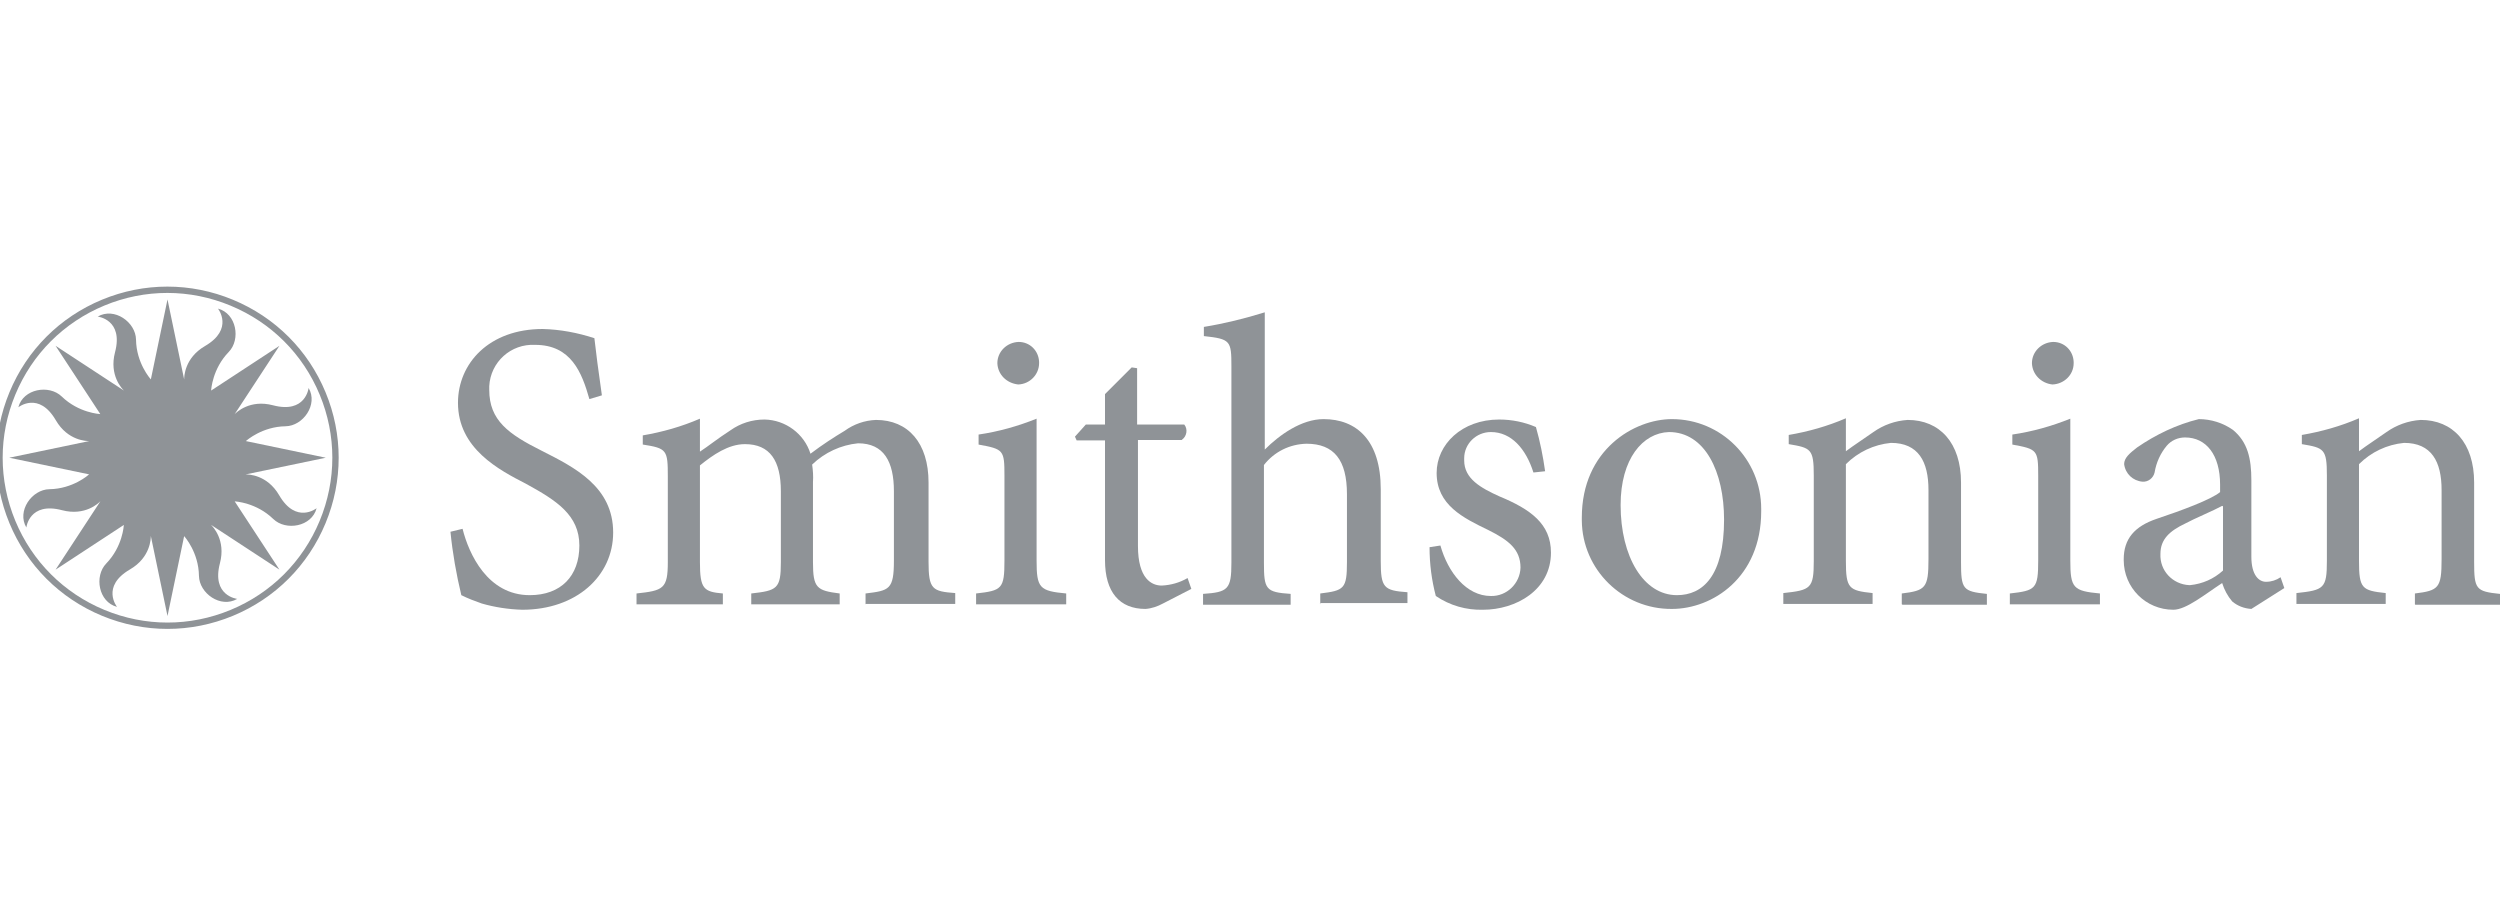<svg width="110" height="40" viewBox="0 0 110 40" fill="none" xmlns="http://www.w3.org/2000/svg">
<g clip-path="url(#clip0)">
<path d="M25.933 17.56C25.602 16.385 25.125 15.174 23.547 15.174C22.482 15.118 21.583 15.926 21.527 16.991C21.527 17.046 21.527 17.101 21.527 17.156C21.527 18.496 22.372 19.102 23.84 19.836C25.29 20.57 26.979 21.414 26.979 23.433C26.979 25.342 25.364 26.829 22.978 26.829C22.372 26.811 21.766 26.719 21.197 26.554C20.885 26.444 20.591 26.334 20.298 26.187C20.078 25.269 19.912 24.333 19.82 23.397L20.353 23.268C20.628 24.37 21.454 26.187 23.308 26.187C24.685 26.187 25.492 25.342 25.492 24.003C25.492 22.663 24.483 22.02 23.143 21.286C21.968 20.68 20.151 19.744 20.151 17.725C20.151 15.981 21.527 14.476 23.877 14.476C24.648 14.494 25.419 14.641 26.153 14.88C26.227 15.522 26.318 16.256 26.483 17.395L25.933 17.56Z" fill="#8F9397"/>
<path d="M38.084 26.59V26.113C39.13 25.985 39.332 25.948 39.332 24.663V21.616C39.332 20.313 38.892 19.505 37.754 19.505C37.001 19.579 36.285 19.909 35.734 20.441C35.771 20.698 35.789 20.955 35.771 21.212V24.737C35.771 25.875 35.936 25.985 36.946 26.113V26.59H33.055V26.113C34.193 25.985 34.358 25.911 34.358 24.737V21.616C34.358 20.276 33.881 19.542 32.779 19.542C32.045 19.542 31.366 20.019 30.797 20.478V24.737C30.797 25.911 30.962 26.04 31.806 26.113V26.59H28.007V26.113C29.182 25.985 29.384 25.911 29.384 24.737V20.974C29.384 19.799 29.347 19.726 28.282 19.56V19.157C29.145 19.01 29.989 18.771 30.797 18.422V19.872C31.164 19.634 31.568 19.303 32.137 18.936C32.577 18.624 33.091 18.459 33.642 18.459C34.56 18.477 35.386 19.083 35.661 19.964C36.193 19.56 36.707 19.23 37.166 18.955C37.57 18.661 38.047 18.496 38.543 18.477C39.956 18.477 40.856 19.487 40.856 21.231V24.718C40.856 25.93 41.021 26.021 42.03 26.095V26.572H38.102L38.084 26.59Z" fill="#8F9397"/>
<path d="M42.948 26.591V26.113C44.086 25.985 44.196 25.912 44.196 24.663V20.937C44.196 19.799 44.16 19.762 43.058 19.561V19.12C43.939 18.991 44.784 18.753 45.61 18.422V24.663C45.61 25.875 45.738 26.003 46.913 26.113V26.591H42.948ZM43.884 15.981C43.884 15.467 44.306 15.063 44.82 15.045C45.316 15.045 45.702 15.431 45.72 15.926C45.72 15.945 45.72 15.963 45.72 15.981C45.72 16.477 45.316 16.899 44.802 16.917C44.288 16.862 43.903 16.477 43.884 15.981Z" fill="#8F9397"/>
<path d="M51.171 26.554C50.933 26.682 50.676 26.774 50.4 26.793C49.262 26.793 48.62 26.058 48.62 24.645V19.377H47.372L47.298 19.212L47.776 18.68H48.62V17.34L49.795 16.165L50.033 16.201V18.68H52.108C52.273 18.881 52.218 19.193 52.016 19.34L51.997 19.359H50.07V24.021C50.07 25.471 50.676 25.765 51.116 25.765C51.52 25.746 51.906 25.636 52.254 25.434L52.419 25.912L51.171 26.554Z" fill="#8F9397"/>
<path d="M58.091 26.59V26.113C59.138 25.985 59.266 25.911 59.266 24.736V21.745C59.266 20.239 58.697 19.524 57.486 19.524C56.751 19.542 56.072 19.872 55.613 20.46V24.755C55.613 25.93 55.687 26.058 56.788 26.131V26.609H52.934V26.131C54.035 26.058 54.182 25.93 54.182 24.755V16.128C54.182 14.99 54.145 14.916 52.97 14.788V14.384C53.87 14.237 54.769 14.017 55.65 13.742V19.781C56.292 19.138 57.265 18.441 58.238 18.441C59.688 18.441 60.753 19.377 60.753 21.524V24.681C60.753 25.856 60.881 25.985 61.928 26.058V26.535H58.073L58.091 26.59Z" fill="#8F9397"/>
<path d="M67.471 20.79C67.14 19.744 66.498 19.01 65.599 19.01C64.956 19.01 64.424 19.524 64.424 20.166C64.424 20.203 64.424 20.221 64.424 20.258C64.424 21.066 65.158 21.47 65.966 21.837C67.342 22.406 68.242 23.048 68.242 24.315C68.242 25.966 66.7 26.829 65.25 26.829C64.516 26.848 63.8 26.646 63.176 26.224C62.992 25.526 62.9 24.81 62.9 24.076L63.378 24.003C63.708 25.177 64.516 26.224 65.599 26.224C66.296 26.242 66.883 25.673 66.902 24.975C66.902 24.168 66.37 23.764 65.488 23.323C64.387 22.791 63.212 22.222 63.212 20.809C63.212 19.561 64.314 18.459 65.966 18.459C66.516 18.459 67.067 18.569 67.581 18.79C67.764 19.432 67.893 20.075 67.985 20.735L67.471 20.79Z" fill="#8F9397"/>
<path d="M77.493 22.497C77.493 25.416 75.345 26.793 73.565 26.793C71.399 26.811 69.618 25.067 69.6 22.901C69.6 22.864 69.6 22.828 69.6 22.773C69.6 19.781 71.913 18.441 73.565 18.441C75.731 18.441 77.493 20.203 77.493 22.387C77.493 22.424 77.493 22.461 77.493 22.497ZM71.307 22.222C71.307 24.498 72.317 26.187 73.785 26.187C74.923 26.187 75.859 25.343 75.859 22.864C75.859 20.754 75.015 19.01 73.436 19.01C72.28 19.047 71.307 20.185 71.307 22.222Z" fill="#8F9397"/>
<path d="M83.678 26.59V26.113C84.725 25.985 84.853 25.875 84.853 24.608V21.561C84.853 20.313 84.413 19.487 83.201 19.487C82.449 19.56 81.751 19.891 81.219 20.423V24.682C81.219 25.893 81.347 25.985 82.394 26.095V26.572H78.466V26.095C79.677 25.966 79.806 25.893 79.806 24.682V20.919C79.806 19.744 79.677 19.707 78.704 19.542V19.138C79.567 18.991 80.411 18.753 81.219 18.404V19.854C81.586 19.579 81.99 19.322 82.43 19.01C82.871 18.698 83.385 18.514 83.936 18.477C85.349 18.477 86.285 19.487 86.285 21.231V24.718C86.285 25.93 86.358 26.021 87.423 26.132V26.609H83.697V26.59H83.678Z" fill="#8F9397"/>
<path d="M88.433 26.591V26.113C89.571 25.985 89.681 25.912 89.681 24.663V20.937C89.681 19.799 89.644 19.762 88.543 19.561V19.12C89.424 18.991 90.268 18.753 91.094 18.422V24.663C91.094 25.875 91.223 26.003 92.397 26.113V26.591H88.433ZM89.405 15.981C89.405 15.467 89.828 15.063 90.341 15.045C90.837 15.045 91.223 15.431 91.241 15.926C91.241 15.945 91.241 15.963 91.241 15.981C91.241 16.495 90.819 16.899 90.305 16.917C89.809 16.862 89.424 16.477 89.405 15.981Z" fill="#8F9397"/>
<path d="M99.06 26.793C98.748 26.774 98.454 26.664 98.216 26.462C98.014 26.224 97.867 25.948 97.775 25.654C97.041 26.132 96.197 26.829 95.628 26.829C94.416 26.829 93.444 25.857 93.444 24.645C93.444 24.627 93.444 24.627 93.444 24.608C93.444 23.709 93.921 23.158 94.894 22.828C95.995 22.461 97.28 21.983 97.684 21.653V21.323C97.684 20.02 97.078 19.248 96.142 19.248C95.83 19.248 95.536 19.377 95.334 19.616C95.059 19.946 94.875 20.35 94.802 20.79C94.747 21.029 94.526 21.213 94.269 21.194C93.847 21.157 93.517 20.846 93.462 20.423C93.462 20.148 93.701 19.946 94.031 19.689C94.857 19.12 95.775 18.68 96.748 18.441C97.28 18.441 97.812 18.606 98.253 18.918C98.895 19.451 99.06 20.166 99.06 21.139V24.498C99.06 25.306 99.391 25.599 99.703 25.599C99.941 25.599 100.162 25.526 100.345 25.398L100.51 25.875L99.06 26.793ZM97.775 22.259C97.408 22.461 96.527 22.828 96.16 23.03C95.463 23.36 95.059 23.727 95.059 24.37C95.022 25.104 95.591 25.71 96.325 25.746C96.344 25.746 96.344 25.746 96.362 25.746C96.913 25.691 97.408 25.471 97.812 25.104V22.277L97.775 22.259Z" fill="#8F9397"/>
<path d="M106.256 26.59V26.113C107.302 25.985 107.43 25.875 107.43 24.608V21.561C107.43 20.313 106.99 19.487 105.778 19.487C105.026 19.56 104.328 19.891 103.796 20.423V24.682C103.796 25.893 103.924 25.985 104.971 26.095V26.572H101.043V26.095C102.254 25.966 102.383 25.893 102.383 24.682V20.919C102.383 19.744 102.254 19.707 101.281 19.542V19.138C102.144 18.991 102.988 18.753 103.796 18.404V19.854C104.163 19.579 104.567 19.322 105.007 19.01C105.448 18.698 105.962 18.514 106.512 18.477C107.926 18.477 108.862 19.487 108.862 21.231V24.718C108.862 25.93 108.935 26.021 110 26.132V26.609H106.274L106.256 26.59Z" fill="#8F9397"/>
<path fill-rule="evenodd" clip-rule="evenodd" d="M10.142 13.447C8.351 12.705 6.382 12.703 4.596 13.443L4.542 13.315L4.596 13.443C2.807 14.184 1.414 15.577 0.673 17.366C-0.068 19.155 -0.068 21.125 0.673 22.914C1.414 24.703 2.807 26.096 4.596 26.837C6.385 27.578 8.355 27.578 10.144 26.837C11.933 26.096 13.326 24.703 14.067 22.914L14.196 22.968L14.067 22.914C14.808 21.125 14.808 19.155 14.067 17.366C13.327 15.58 11.934 14.189 10.142 13.447ZM10.249 13.189L10.196 13.318L10.249 13.189C12.108 13.96 13.556 15.405 14.324 17.26C15.094 19.117 15.094 21.163 14.324 23.021C13.555 24.878 12.108 26.325 10.251 27.095C8.393 27.864 6.347 27.864 4.489 27.095C2.632 26.325 1.185 24.878 0.416 23.021L0.416 23.021C-0.354 21.163 -0.354 19.117 0.416 17.26L0.416 17.26C1.185 15.402 2.632 13.955 4.489 13.186L4.489 13.186C6.344 12.418 8.39 12.419 10.249 13.189Z" fill="#8F9397"/>
<path fill-rule="evenodd" clip-rule="evenodd" d="M12.283 21.79C11.755 20.883 10.922 20.873 10.819 20.875L10.819 20.872L14.334 20.14L10.819 19.408L10.819 19.407C10.856 19.374 11.539 18.771 12.564 18.756C13.337 18.744 14.006 17.798 13.579 17.071C13.579 17.071 13.453 18.213 12.01 17.832C10.995 17.564 10.399 18.147 10.328 18.221C10.328 18.221 10.327 18.22 10.327 18.22L12.295 15.216L9.291 17.184L9.29 17.183C9.292 17.139 9.347 16.226 10.063 15.488C10.602 14.933 10.406 13.791 9.59 13.579C9.59 13.579 10.308 14.476 9.018 15.227C8.112 15.755 8.102 16.588 8.104 16.691C8.103 16.691 8.103 16.691 8.102 16.691L7.37 13.176L6.638 16.691C6.637 16.691 6.637 16.691 6.636 16.691C6.607 16.659 6 15.974 5.985 14.946C5.973 14.173 5.027 13.503 4.299 13.93C4.299 13.93 5.442 14.057 5.061 15.5C4.793 16.517 5.379 17.114 5.45 17.182L5.449 17.183L2.445 15.215L4.049 17.663L4.413 18.219C4.413 18.219 4.413 18.22 4.413 18.22C4.383 18.218 3.461 18.168 2.717 17.447C2.162 16.908 1.019 17.104 0.807 17.92C0.807 17.92 1.705 17.202 2.456 18.491C2.985 19.401 3.822 19.408 3.921 19.406L3.92 19.408L0.406 20.14L3.92 20.872C3.92 20.873 3.92 20.873 3.92 20.873C3.897 20.894 3.21 21.51 2.175 21.525C1.402 21.537 0.732 22.483 1.159 23.21C1.159 23.21 1.286 22.068 2.729 22.449C3.748 22.718 4.345 22.129 4.412 22.059L4.413 22.062L2.446 25.065L5.449 23.097C5.447 23.128 5.397 24.049 4.676 24.793C4.137 25.348 4.333 26.49 5.149 26.703C5.149 26.703 4.431 25.805 5.72 25.054C6.629 24.525 6.637 23.688 6.635 23.589L6.638 23.59L7.37 27.105L8.102 23.59H8.102C8.129 23.619 8.739 24.304 8.754 25.335C8.766 26.108 9.712 26.777 10.439 26.351C10.439 26.351 9.297 26.224 9.677 24.781C9.946 23.764 9.361 23.168 9.289 23.099C9.289 23.098 9.29 23.097 9.291 23.097L12.294 25.064L11.256 23.479L10.327 22.061C10.368 22.063 11.283 22.117 12.022 22.834C12.577 23.373 13.719 23.177 13.931 22.361C13.931 22.361 13.033 23.079 12.283 21.79V21.79Z" fill="#8F9397"/>
</g>
<defs>
<clipPath id="clip0">
<rect width="110" height="40" fill="white"/>
</clipPath>
</defs>
</svg>
